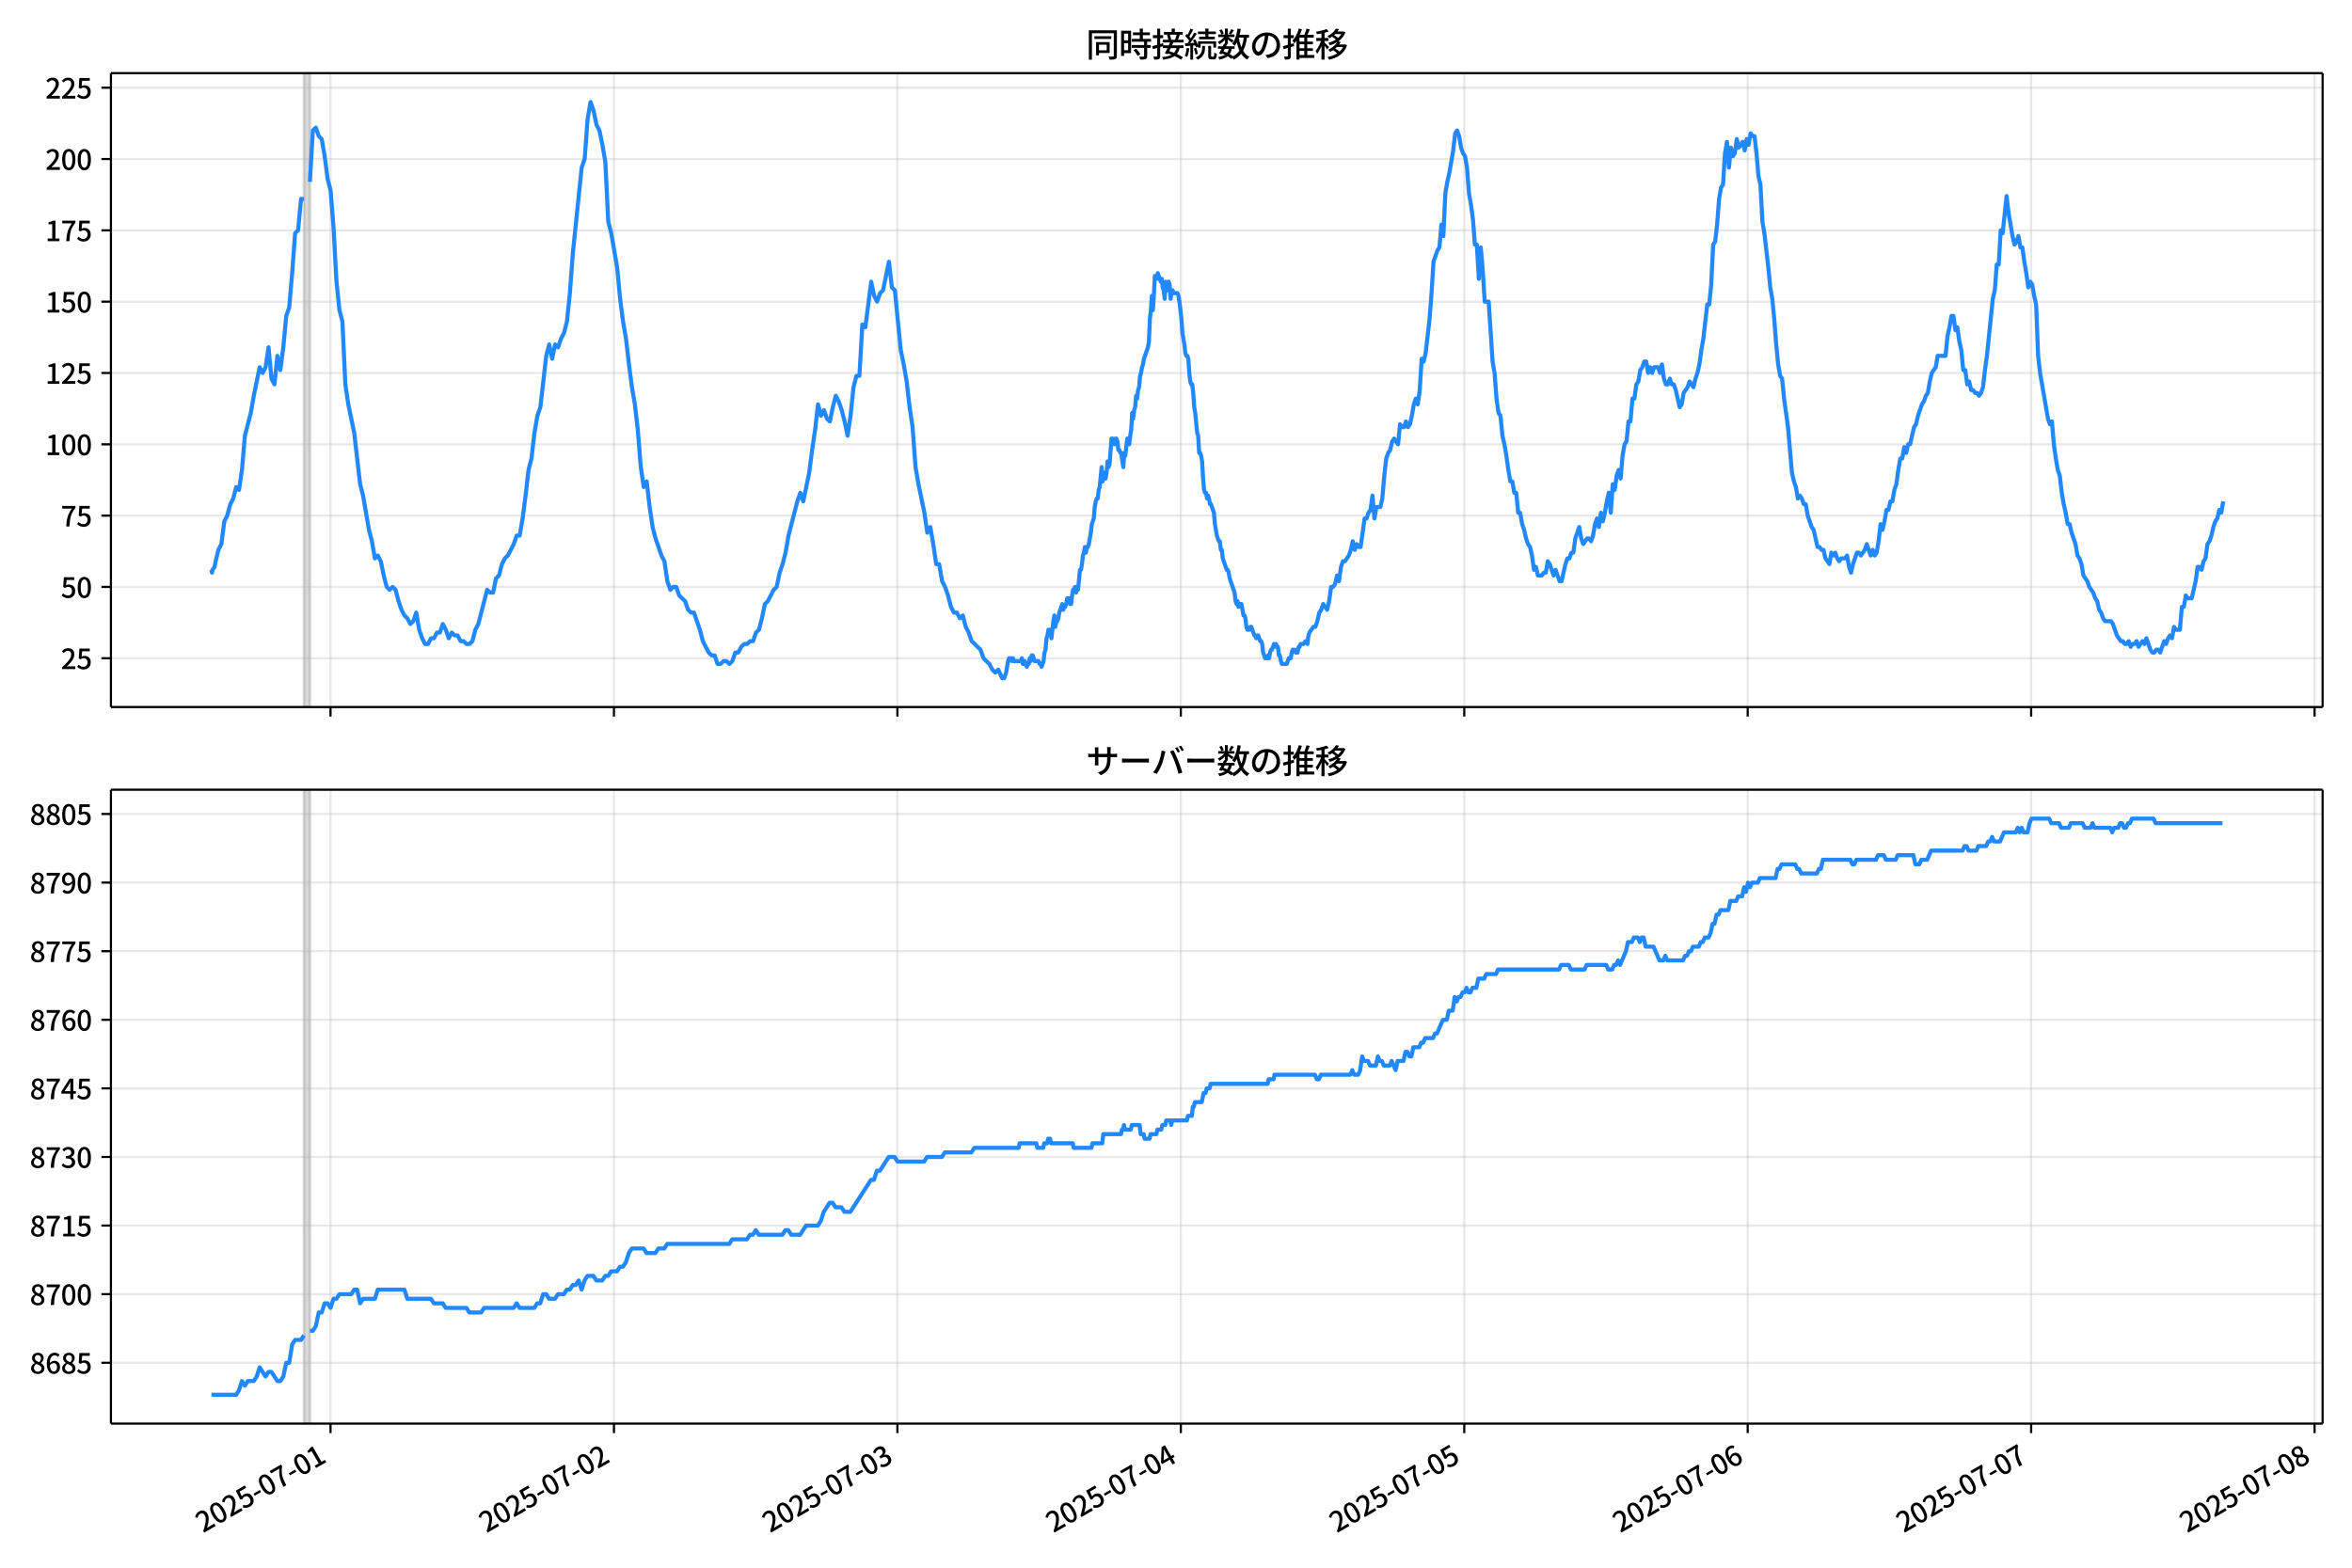 <!DOCTYPE svg  PUBLIC '-//W3C//DTD SVG 1.1//EN'  'http://www.w3.org/Graphics/SVG/1.1/DTD/svg11.dtd'>
<svg version="1.1" viewBox="0 0 864 576" xmlns="http://www.w3.org/2000/svg" xmlns:xlink="http://www.w3.org/1999/xlink">
 <defs>
  <style type="text/css">*{stroke-linejoin: round; stroke-linecap: butt}</style>
 </defs>
 <g id="aa">
  <g id="ab">
   <path d="m0 576h864v-576h-864z" fill="#fff"/>
  </g>
  <g id="ac">
   <g id="ad">
    <path d="m40.75 259.78h812.45v-232.9h-812.45z" fill="#fff"/>
   </g>
   <g id="ae">
    <path d="m111.65 259.78h2.169v-232.9h-2.169z" clip-path="url(#e)" fill="#808080" opacity=".3" stroke="#808080"/>
   </g>
   <g id="af">
    <g id="ag">
     <g id="ah">
      <path d="m121.41 259.78v-232.9" clip-path="url(#e)" fill="none" stroke="#b0b0b0" stroke-linecap="square" stroke-opacity=".3" stroke-width=".8"/>
     </g>
     <g id="ai">
      <defs>
       <path id="h" d="m0 0v3.5" stroke="#000" stroke-width=".8"/>
      </defs>
      <use x="121.414" y="259.778" stroke="#000000" stroke-width=".8" xlink:href="#h"/>
     </g>
    </g>
    <g id="aj">
     <g id="ak">
      <path d="m225.53 259.78v-232.9" clip-path="url(#e)" fill="none" stroke="#b0b0b0" stroke-linecap="square" stroke-opacity=".3" stroke-width=".8"/>
     </g>
     <g id="al">
      <use x="225.534" y="259.778" stroke="#000000" stroke-width=".8" xlink:href="#h"/>
     </g>
    </g>
    <g id="am">
     <g id="an">
      <path d="m329.65 259.78v-232.9" clip-path="url(#e)" fill="none" stroke="#b0b0b0" stroke-linecap="square" stroke-opacity=".3" stroke-width=".8"/>
     </g>
     <g id="ao">
      <use x="329.654" y="259.778" stroke="#000000" stroke-width=".8" xlink:href="#h"/>
     </g>
    </g>
    <g id="ap">
     <g id="aq">
      <path d="m433.77 259.78v-232.9" clip-path="url(#e)" fill="none" stroke="#b0b0b0" stroke-linecap="square" stroke-opacity=".3" stroke-width=".8"/>
     </g>
     <g id="ar">
      <use x="433.774" y="259.778" stroke="#000000" stroke-width=".8" xlink:href="#h"/>
     </g>
    </g>
    <g id="as">
     <g id="at">
      <path d="m537.89 259.78v-232.9" clip-path="url(#e)" fill="none" stroke="#b0b0b0" stroke-linecap="square" stroke-opacity=".3" stroke-width=".8"/>
     </g>
     <g id="au">
      <use x="537.894" y="259.778" stroke="#000000" stroke-width=".8" xlink:href="#h"/>
     </g>
    </g>
    <g id="av">
     <g id="aw">
      <path d="m642.01 259.78v-232.9" clip-path="url(#e)" fill="none" stroke="#b0b0b0" stroke-linecap="square" stroke-opacity=".3" stroke-width=".8"/>
     </g>
     <g id="ax">
      <use x="642.014" y="259.778" stroke="#000000" stroke-width=".8" xlink:href="#h"/>
     </g>
    </g>
    <g id="ay">
     <g id="az">
      <path d="m746.13 259.78v-232.9" clip-path="url(#e)" fill="none" stroke="#b0b0b0" stroke-linecap="square" stroke-opacity=".3" stroke-width=".8"/>
     </g>
     <g id="ba">
      <use x="746.134" y="259.778" stroke="#000000" stroke-width=".8" xlink:href="#h"/>
     </g>
    </g>
    <g id="bb">
     <g id="bc">
      <path d="m850.25 259.78v-232.9" clip-path="url(#e)" fill="none" stroke="#b0b0b0" stroke-linecap="square" stroke-opacity=".3" stroke-width=".8"/>
     </g>
     <g id="bd">
      <use x="850.254" y="259.778" stroke="#000000" stroke-width=".8" xlink:href="#h"/>
     </g>
    </g>
   </g>
   <g id="be">
    <g id="bf">
     <g id="bg">
      <path d="m40.75 241.85h812.45" clip-path="url(#e)" fill="none" stroke="#b0b0b0" stroke-linecap="square" stroke-opacity=".3" stroke-width=".8"/>
     </g>
     <g id="bh">
      <defs>
       <path id="g" d="m0 0h-3.5" stroke="#000" stroke-width=".8"/>
      </defs>
      <use x="40.75" y="241.854" stroke="#000000" stroke-width=".8" xlink:href="#g"/>
     </g>
     <g id="bi">
      <!-- 25 -->
      <g transform="translate(22.35 245.84) scale(.1 -.1)">
       <defs>
        <path id="b" transform="scale(.016)" d="m282 0v429q697 621 1164 1136 468 515 701 956 234 442 234 826 0 256-87 451-86 196-262 301-176 106-445 106-275 0-506-151-230-150-422-368l-416 410q301 333 637 518 336 186 803 186 429 0 749-176t496-493 176-745q0-455-224-919t-615-935q-390-470-889-950 186 20 394 36t374 16h1184v-634h-3046z"/>
        <path id="c" transform="scale(.016)" d="m1715-90q-365 0-653 90t-506 237q-217 147-383 307l352 480q134-134 294-246t361-183q202-70 452-70 262 0 473 118 212 119 333 346 122 227 122 541 0 460-247 716-246 256-649 256-224 0-384-64t-365-198l-365 237 141 2240h2387v-627h-1747l-109-1204q154 77 307 118 154 42 340 42 397 0 723-160t518-490q192-329 192-847 0-519-224-887t-586-560q-361-192-777-192z"/>
       </defs>
       <use xlink:href="#b"/>
       <use transform="translate(57)" xlink:href="#c"/>
      </g>
     </g>
    </g>
    <g id="bj">
     <g id="bk">
      <path d="m40.75 215.65h812.45" clip-path="url(#e)" fill="none" stroke="#b0b0b0" stroke-linecap="square" stroke-opacity=".3" stroke-width=".8"/>
     </g>
     <g id="bl">
      <use x="40.75" y="215.651" stroke="#000000" stroke-width=".8" xlink:href="#g"/>
     </g>
     <g id="bm">
      <!-- 50 -->
      <g transform="translate(22.35 219.64) scale(.1 -.1)">
       <defs>
        <path id="a" transform="scale(.016)" d="m1830-90q-460 0-806 275-346 276-535 823-188 547-188 1366 0 820 188 1357 189 538 535 803 346 266 806 266 461 0 800-269 340-269 528-803 189-534 189-1354 0-819-189-1366-188-547-528-823-339-275-800-275zm0 589q237 0 422 185 186 186 288 599 103 413 103 1091 0 679-103 1082-102 403-288 582-185 180-422 180-236 0-422-180-186-179-292-582-105-403-105-1082 0-678 105-1091 106-413 292-599 186-185 422-185z"/>
       </defs>
       <use xlink:href="#c"/>
       <use transform="translate(57)" xlink:href="#a"/>
      </g>
     </g>
    </g>
    <g id="bn">
     <g id="bo">
      <path d="m40.75 189.45h812.45" clip-path="url(#e)" fill="none" stroke="#b0b0b0" stroke-linecap="square" stroke-opacity=".3" stroke-width=".8"/>
     </g>
     <g id="bp">
      <use x="40.75" y="189.447" stroke="#000000" stroke-width=".8" xlink:href="#g"/>
     </g>
     <g id="bq">
      <!-- 75 -->
      <g transform="translate(22.35 193.43) scale(.1 -.1)">
       <defs>
        <path id="f" transform="scale(.016)" d="m1235 0q32 646 109 1187t224 1024 384 941 576 938h-2208v627h3027v-455q-409-512-665-989-256-476-397-969t-205-1053-90-1251h-755z"/>
       </defs>
       <use xlink:href="#f"/>
       <use transform="translate(57)" xlink:href="#c"/>
      </g>
     </g>
    </g>
    <g id="br">
     <g id="bs">
      <path d="m40.75 163.24h812.45" clip-path="url(#e)" fill="none" stroke="#b0b0b0" stroke-linecap="square" stroke-opacity=".3" stroke-width=".8"/>
     </g>
     <g id="bt">
      <use x="40.75" y="163.244" stroke="#000000" stroke-width=".8" xlink:href="#g"/>
     </g>
     <g id="bu">
      <!-- 100 -->
      <g transform="translate(16.65 167.23) scale(.1 -.1)">
       <defs>
        <path id="k" transform="scale(.016)" d="m544 0v608h1037v3277h-845v467q333 58 579 147 247 90 451 218h557v-4109h915v-608h-2694z"/>
       </defs>
       <use xlink:href="#k"/>
       <use transform="translate(57)" xlink:href="#a"/>
       <use transform="translate(114)" xlink:href="#a"/>
      </g>
     </g>
    </g>
    <g id="bv">
     <g id="bw">
      <path d="m40.75 137.04h812.45" clip-path="url(#e)" fill="none" stroke="#b0b0b0" stroke-linecap="square" stroke-opacity=".3" stroke-width=".8"/>
     </g>
     <g id="bx">
      <use x="40.75" y="137.04" stroke="#000000" stroke-width=".8" xlink:href="#g"/>
     </g>
     <g id="by">
      <!-- 125 -->
      <g transform="translate(16.65 141.03) scale(.1 -.1)">
       <use xlink:href="#k"/>
       <use transform="translate(57)" xlink:href="#b"/>
       <use transform="translate(114)" xlink:href="#c"/>
      </g>
     </g>
    </g>
    <g id="bz">
     <g id="ca">
      <path d="m40.75 110.84h812.45" clip-path="url(#e)" fill="none" stroke="#b0b0b0" stroke-linecap="square" stroke-opacity=".3" stroke-width=".8"/>
     </g>
     <g id="cb">
      <use x="40.75" y="110.836" stroke="#000000" stroke-width=".8" xlink:href="#g"/>
     </g>
     <g id="cc">
      <!-- 150 -->
      <g transform="translate(16.65 114.82) scale(.1 -.1)">
       <use xlink:href="#k"/>
       <use transform="translate(57)" xlink:href="#c"/>
       <use transform="translate(114)" xlink:href="#a"/>
      </g>
     </g>
    </g>
    <g id="cd">
     <g id="ce">
      <path d="m40.75 84.633h812.45" clip-path="url(#e)" fill="none" stroke="#b0b0b0" stroke-linecap="square" stroke-opacity=".3" stroke-width=".8"/>
     </g>
     <g id="cf">
      <use x="40.75" y="84.633" stroke="#000000" stroke-width=".8" xlink:href="#g"/>
     </g>
     <g id="cg">
      <!-- 175 -->
      <g transform="translate(16.65 88.618) scale(.1 -.1)">
       <use xlink:href="#k"/>
       <use transform="translate(57)" xlink:href="#f"/>
       <use transform="translate(114)" xlink:href="#c"/>
      </g>
     </g>
    </g>
    <g id="ch">
     <g id="ci">
      <path d="m40.75 58.429h812.45" clip-path="url(#e)" fill="none" stroke="#b0b0b0" stroke-linecap="square" stroke-opacity=".3" stroke-width=".8"/>
     </g>
     <g id="cj">
      <use x="40.75" y="58.429" stroke="#000000" stroke-width=".8" xlink:href="#g"/>
     </g>
     <g id="ck">
      <!-- 200 -->
      <g transform="translate(16.65 62.414) scale(.1 -.1)">
       <use xlink:href="#b"/>
       <use transform="translate(57)" xlink:href="#a"/>
       <use transform="translate(114)" xlink:href="#a"/>
      </g>
     </g>
    </g>
    <g id="cl">
     <g id="cm">
      <path d="m40.75 32.226h812.45" clip-path="url(#e)" fill="none" stroke="#b0b0b0" stroke-linecap="square" stroke-opacity=".3" stroke-width=".8"/>
     </g>
     <g id="cn">
      <use x="40.75" y="32.226" stroke="#000000" stroke-width=".8" xlink:href="#g"/>
     </g>
     <g id="co">
      <!-- 225 -->
      <g transform="translate(16.65 36.211) scale(.1 -.1)">
       <use xlink:href="#b"/>
       <use transform="translate(57)" xlink:href="#b"/>
       <use transform="translate(114)" xlink:href="#c"/>
      </g>
     </g>
    </g>
   </g>
   <g id="cp">
    <path d="m77.68 209.36.206 1.048.182-1.048.752-1.048.383-2.096 1.023-4.193 1.082-2.096 1.088-8.385 1.082-2.096 1.124-4.193 1.08-2.096 1.087-4.193 1.022 1.048 1.085-7.337 1.085-12.578 2.169-8.385 1.085-6.289 2.169-10.481 1.085 2.096 1.085-2.096 1.085-7.337 1.085 11.53 1.085 2.096 1.085-10.481 1.085 5.241 1.085-8.385 1.085-11.53 1.085-3.144 1.085-12.578 1.085-14.674 1.085-1.048 1.085-11.53h1.085m2.169-6.289 1.085-18.867 1.085-1.048 1.085 3.144 1.085 1.048 1.085 6.289 1.085 8.385 1.085 4.193 1.085 13.626 1.085 19.915 1.085 10.481 1.085 4.193 1.085 23.059 1.085 7.337 2.169 10.481 2.169 18.867 1.085 4.193 2.169 12.578 1.085 4.193 1.085 6.289 1.085-1.048 1.085 2.096 1.085 5.241 1.085 4.193 1.085 1.048 1.085-1.048 1.085 1.048 1.085 4.193 1.085 3.144 1.085 2.096 1.085 1.048 1.085 2.096 1.085-1.048 1.085-3.144 1.085 6.289 1.085 3.144 1.085 2.096h1.085l1.085-2.096h1.085l1.085-2.096h1.085l1.085-3.144 1.085 2.096 1.085 3.144 1.085-2.096 1.085 1.048h1.085l1.085 2.096h1.085l1.085 1.048h1.085l1.085-1.048 1.085-4.193 1.085-2.096 3.254-12.578 1.085 1.048h1.085l1.085-5.241 1.085-1.048 1.085-4.193 1.085-2.096 1.085-1.048 2.169-4.193 1.085-3.144h1.085l1.085-6.289 1.085-8.385 1.085-9.433 1.085-4.193 1.085-9.433 1.085-6.289 1.085-3.144 2.169-18.867 1.085-4.193 1.085 5.241 1.085-5.241 1.085 1.048 1.085-3.144 1.085-2.096 1.085-4.193 1.085-10.481 1.085-14.674 3.254-31.444 1.085-3.144 1.085-14.674 1.085-6.289 1.085 3.144 1.085 5.241 1.085 2.096 1.085 5.241 1.085 6.289 1.085 22.011 1.085 4.193 2.169 12.578 1.085 11.53 1.085 8.385 1.085 6.289 1.085 9.433 1.085 8.385 1.085 6.289 1.085 9.433 1.085 13.626 1.085 7.337 1.085-2.096 1.085 9.433 1.085 7.337 1.085 4.193 2.169 6.289 1.085 2.096 1.085 7.337 1.085 3.144 1.085-1.048h1.085l1.085 3.144 2.169 2.096 1.085 3.144 1.085 1.048h1.085l2.169 6.289 1.085 4.193 2.169 4.193 1.085 1.048h1.085l1.085 3.144h1.085l1.085-1.048h1.085l1.085 1.048 1.085-1.048 1.085-3.144h1.085l1.085-2.096 1.085-1.048h1.085l1.085-1.048h1.085l1.085-3.144 1.085-1.048 1.085-4.193 1.085-5.241 1.085-1.048 2.169-4.193 1.085-1.048 1.085-5.241 1.085-3.144 1.085-4.193 1.085-6.289 3.254-12.578 1.085-3.144 1.085 3.144 2.169-10.481 1.085-8.385 1.085-7.337 1.085-9.433 1.085 4.193 1.085-2.096 1.085 3.144 1.085 1.048 1.085-5.241 1.085-4.193 1.085 2.096 1.085 3.144 1.085 4.193 1.085 5.241 1.085-7.337 1.085-10.481 1.085-4.193h1.085l1.085-18.867 1.085 1.048 2.169-16.77 1.085 5.241 1.085 2.096 1.085-3.144 1.085-1.048 2.169-10.481 1.085 9.433 1.085 1.048 2.169 22.011 1.085 5.241 1.085 6.289 1.085 9.433 1.085 7.337 1.085 14.674 1.085 6.289 2.169 10.481 1.085 7.337 1.085-2.096 1.085 6.289 1.085 7.337h1.085l1.085 6.289 1.085 2.096 1.085 3.144 1.085 4.193 1.085 2.096h1.085l1.085 2.096 1.085-1.048 1.085 4.193 1.085 2.096 1.085 3.144 3.254 3.144 1.085 3.144 2.169 2.096 1.085 2.096 1.085 1.048 1.085-1.048 1.446 3.144h.723l.723-2.096.723-4.193.362-1.048h.723l.362 1.048.362-1.048.362 1.048h2.531l.362-1.048.362 2.096h.362l.362-1.048.723 2.096.362-1.048h.362l.362-2.096.362 1.048.362-2.096h.362l.723 2.096h1.446l.362 1.048h.362l.362 1.048.723-2.096.362-3.144.362-1.048.362-4.193.362-1.048.362-2.096h.723l.362 3.144.723-6.289.362-2.096.362 4.193.362-2.096h.362l.362-1.048.362-2.096 1.085-3.144.362 2.096.362-1.048h.362l.362-1.048.362-2.096h.723l.362 2.096h.362l.362-3.144.362-2.096h.362l.362-1.048.362 2.096.362-2.096.362 1.048.723-7.337h.362l.362-2.096.362-3.144.362-1.048.362-2.096.362 2.096.362-2.096h.362l.362-1.048.723-4.193.362-3.144.723-2.096.362-4.193.362-2.096.362-1.048h.362l.362-3.144.362-1.048.723-7.337.362 5.241.362-3.144h.362l.362 2.096.362-2.096.362-4.193.362 2.096.362-1.048.723-9.433h.362l.723 2.096.362-2.096h.362l.362 1.048.362 3.144h.362l.362 1.048h.362l.362 3.144.362 2.096.362-5.241.362 1.048.723-6.289.723 2.096.362-3.144.362-2.096.362-6.289.362 2.096.362-3.144.362-1.048.362-4.193.362 1.048.362-3.144.362-1.048.362-4.193.362-1.048.362-2.096.362-1.048.362-2.096 1.446-4.193.362-2.096.362-8.385.362-3.144.362-5.241.362 5.241.362-5.241.362-7.337h.362l.362 1.048.362-2.096 1.085 3.144.362-1.048.362 3.144.362 1.048.362 3.144.362-6.289.362 2.096.362 1.048.362-3.144.362 1.048.362 5.241.362-2.096.362-1.048.362 1.048h1.446l.362 1.048.362 2.096.723 6.289.362 5.241.723 4.193.362 3.144.362 1.048h.362l.362 1.048.362 5.241.362 3.144.362 1.048h.362l.362 3.144.362 5.241.362 2.096.723 7.337.362 1.048.362 6.289h.362l.362 1.048.362 2.096.362 6.289.362 4.193.362 1.048h.362l.362 2.096.362-1.048.362 1.048.362 2.096h.362l1.085 3.144.362 4.193.723 4.193.723 2.096h.362l.362 3.144h.362l.362 3.144 1.446 4.193h.362l.362 1.048.362 2.096 1.808 5.241.362 3.144.362 1.048.362-1.048.362 2.096.362-1.048h.723l.723 4.193h.362l.362 1.048.362 3.144.362 1.048h.723l.362-1.048h.362l1.085 3.144h.362l.362 1.048.362-1.048h.362l.723 2.096h.362l.362 1.048.362 3.144.723 2.096h.723l.362-1.048.362 1.048.362-2.096.362-1.048h.362l.723-2.096.362 1.048.362-1.048.362 1.048h.362l.362 3.144h.362l.362 2.096.362 1.048h1.808l.723-2.096h.723l.362-2.096.362-1.048h.723l.362 1.048h.723l.362-2.096h.362l.362-1.048h1.085l.723-1.048.723 1.048.362-3.144.362-1.048 1.446-2.096h.723l.723-2.096.723-3.144.723-1.048.723-2.096 1.446 2.096.723-3.144.723-5.241h.723l.723-1.048.723-3.144.723 2.096.723-5.241.723-2.096h.723l1.446-2.096.723-2.096.723-3.144.723 3.144.723-2.096.723 1.048h.723l1.446-10.481h.723l.723-2.096.723-1.048.723-5.241.723 8.385.723-4.193h1.446l.723-3.144.723-8.385.723-6.289.723-2.096.723-1.048.723-3.144.723-1.048 1.446 2.096.723-7.337.723 1.048h.723l.723-2.096.723 2.096.723-1.048.723-3.144.723-4.193.723-2.096.723 2.096.723-5.241.723-11.53.723 1.048.723-3.144 1.446-12.578.723-9.433.723-11.53 1.446-4.193.723-1.048.723-8.385.723 4.193.723-15.722.723-4.193.723-3.144 1.446-8.385.723-6.289.723-1.048.723 2.096.723 4.193.723 2.096.723 1.048.723 4.193.723 9.433.723 4.193.723 5.241.723 9.433h.723l.723 12.578.723-11.53.723 8.385.723 11.53h1.446l1.446 22.011.723 4.193.723 9.433.723 5.241.723 1.048.723 7.337.723 3.144.723 4.193.723 5.241.723 4.193h.723l.723 4.193h.723l.723 7.337h.723l.723 4.193.723 2.096.723 3.144.723 2.096.723 1.048.723 3.144.723 5.241.723-1.048.723 3.144h1.446l.723-1.048h.723l.723-4.193.723 1.048 1.446 4.193.723-2.096 1.446 4.193h.723l1.446-6.289.723-2.096h.723l.723-2.096h.723l.723-5.241 1.446-4.193.723 4.193.723 2.096 1.446-2.096h.723l.723 1.048.723-2.096.723-4.193.723-2.096.723 3.144.723-5.241.723 3.144.723-3.144.723-4.193.723-3.144.723 7.337.723-10.481.723 2.096.723-5.241.723-2.096.723 3.144.723-8.385.723-4.193.723-1.048.723-7.337h.723l.723-8.385h.723l.723-5.241.723-1.048.723-4.193.723-1.048.723-2.096h.723l.723 4.193.723-2.096.723 2.096.723-2.096h1.446l.723 2.096.723-3.144.723 5.241.723 2.096h.723l.723-2.096.723 2.096h.723l.723 2.096 1.446 6.289.723-1.048.723-4.193 1.446-2.096.723-2.096 1.446 2.096.723-3.144.723-2.096.723-3.144.723-5.241.723-4.193 1.446-12.578h.723l.723-7.337.723-14.674.723-1.048.723-6.289.723-9.433.723-4.193.723-1.048.723-11.53.723-4.193.723 9.433.723-7.337.723 3.144.723-1.048.723-5.241.723 3.144 1.446-2.096.723 3.144.723-4.193.723 2.096.723-4.193.723 1.048h.723l.723 6.289.723 8.385.723 3.144.723 13.626.723 4.193 1.446 12.578.723 7.337.723 4.193.723 7.337.723 9.433.723 7.337.723 4.193.723 1.048.723 7.337 1.446 10.481 1.446 16.77.723 3.144.723 2.096.723 4.193.723-1.048.723 1.048.723 2.096h.723l.723 4.193 1.446 4.193.723 1.048 1.446 6.289h.723l.723 1.048h.723l.723 3.144 1.446 2.096.723-4.193.723 1.048.723-1.048.723 2.096.723 1.048.723-1.048h1.446l.723-1.048.723 4.193.723 2.096.723-3.144 1.446-4.193h.723l.723 1.048 1.446-2.096.723-2.096 1.446 4.193.723-2.096.723 2.096.723-1.048.723-4.193.723-6.289.723 2.096.723-3.144.723-4.193h.723l.723-3.144h.723l.723-4.193.723-2.096.723-5.241.723-4.193h.723l.723-4.193.723 2.096.723-3.144h.723l1.446-6.289.723-1.048.723-3.144 1.446-4.193.723-1.048.723-2.096.723-1.048.723-4.193.723-3.144 1.446-2.096.723-4.193h2.892l.723-7.337.723-3.144.723-4.193h.723l.723 5.241.723-1.048.723 5.241.723 3.144.723 7.337h.723l.723 5.241.723-1.048.723 3.144h.723l.723 1.048h.723l.723 1.048.723-1.048.723-2.096.723-6.289.723-5.241 2.169-20.963.723-3.144.723-9.433h.723l.723-12.578.723 1.048 1.446-13.626.723 6.289 1.446 8.385.723 3.144.723-1.048.723-2.096.723 4.193h.723l.723 5.241.723 4.193.723 5.241.723-2.096.723 1.048.723 4.193.723 3.144.723 18.867.723 6.289 2.892 16.77.723 2.096.723-1.048.723 8.385.723 5.241.723 4.193.723 2.096.723 6.289.723 4.193.723 3.144.723 4.193h.723l.723 3.144 1.446 4.193.723 4.193.723 1.048.723 2.096.723 4.193 1.446 2.096.723 2.096 1.446 2.096.723 2.096.723 1.048.723 3.144.723 1.048.723 2.096.723 1.048h2.169l.723 1.048 1.446 4.193 1.446 2.096h.723l.723 1.048h.723l.723-1.048.723 2.096.723-1.048h.723l.723-1.048.723 2.096 1.446-2.096.723 1.048.723-2.096 1.446 4.193.723 1.048h.723l.723-1.048h.723l.723 1.048 1.446-4.193.723 1.048.723-2.096.723-1.048.723 1.048.723-4.193.723 1.048h1.446l.723-8.385h.723l.723-4.193.723 1.048h1.446l1.446-6.289.723-5.241h.723l.723 1.048.723-3.144.723-1.048.723-5.241.723-1.048.723-2.096.723-3.144.723-2.096.723-1.048.723-3.144.723 1.048.723-4.193v0" clip-path="url(#e)" fill="none" stroke="#28f" stroke-linecap="square" stroke-width="1.5"/>
   </g>
   <g id="cq">
    <path d="m40.75 259.78v-232.9" fill="none" stroke="#000" stroke-linecap="square" stroke-width=".8"/>
   </g>
   <g id="cr">
    <path d="m853.2 259.78v-232.9" fill="none" stroke="#000" stroke-linecap="square" stroke-width=".8"/>
   </g>
   <g id="cs">
    <path d="m40.75 259.78h812.45" fill="none" stroke="#000" stroke-linecap="square" stroke-width=".8"/>
   </g>
   <g id="ct">
    <path d="m40.75 26.88h812.45" fill="none" stroke="#000" stroke-linecap="square" stroke-width=".8"/>
   </g>
   <g id="cu">
    <!-- 同時接続数の推移 -->
    <g transform="translate(398.98 20.88) scale(.12 -.12)">
     <defs>
      <path id="w" transform="scale(.016)" d="m1587 3936h3232v-518h-3232v518zm320-1114h557v-2534h-557v2534zm301 0h2291v-2086h-2291v512h1734v1069h-1734v505zm-1683 2260h5113v-570h-4524v-5056h-589v5626zm4768 0h595v-4896q0-250-67-397t-227-218q-160-77-426-96t-675-19q-13 83-45 192t-77 218q-45 108-89 185 281-13 527-13 247 0 330 0 83 7 118 42 36 35 36 112v4890z"/>
      <path id="u" transform="scale(.016)" d="m2714 4672h3238v-525h-3238v525zm-244-1235h3712v-538h-3712v538zm20-1184h3635v-531h-3635v531zm1523 3155h595v-2310h-595v2310zm832-2451h589v-2823q0-230-61-364-61-135-227-199-167-70-423-86t-633-16q-20 121-78 285-57 163-121 284 275-6 509-9t310-3q77 6 106 28 29 23 29 93v2810zm-2023-1677 487 282q153-160 313-352t294-381q135-189 206-343l-519-313q-64 153-189 348-124 196-278 394-154 199-314 365zm-2086 3718h1619v-4281h-1619v544h1056v3187h-1056v550zm32-1843h1293v-537h-1293v537zm-320 1843h563v-4832h-563v4832z"/>
      <path id="v" transform="scale(.016)" d="m3866 5408h614v-870h-614v870zm-1479-653h3597v-518h-3597v518zm-230-1485h4e3v-518h-4e3v518zm825 922 519 102q64-160 121-342 58-182 96-352 39-170 45-304l-544-128q-6 134-42 313-35 180-83 365-48 186-112 346zm1856 109 589-71q-96-275-202-557-105-281-195-486l-518 77q58 147 122 329 64 183 118 372t86 336zm-2643-2106h3943v-518h-3943v518zm1408 685 602-115q-167-371-362-784t-390-797-362-685l-525 179q160 288 346 666t368 784 323 752zm-659-2157 358 403q352-102 733-240 381-137 752-304 371-166 697-336 327-169 558-329l-384-461q-218 160-532 336-313 176-685 345-371 170-755 323-384 154-742 263zm1894 1114 583-71q-122-550-353-944-230-393-604-662t-922-435q-547-167-1296-269-25 128-93 269-67 141-137 230 678 64 1168 192t819 349q330 221 531 550 202 330 304 791zm-4684 217q396 90 953 240 557 151 1120 311l77-544q-525-154-1053-311-528-156-963-284l-134 588zm121 2093h1965v-563h-1965v563zm819 1248h576v-5229q0-236-51-374t-192-208q-141-77-355-99-214-23-541-16-13 115-64 288t-109 294q205-6 381-6t234 0q64 0 92 28 29 29 29 93v5229z"/>
      <path id="t" transform="scale(.016)" d="m4058 5408h595v-1798h-595v1798zm-1415-563h3443v-499h-3443v499zm231-992h3008v-499h-3008v499zm-224-877h3475v-1203h-531v729h-2432v-729h-512v1203zm1964-877h551v-1881q0-122 22-157 23-35 106-35 25 0 92 0 68 0 135 0t99 0q51 0 83 54t45 224 19 515q90-70 234-131t259-93q-19-429-83-662-64-234-183-326-118-93-316-93-39 0-103 0t-134 0-138 0q-67 0-99 0-237 0-365 64t-176 218q-48 153-48 422v1881zm-1164-6h550v-455q0-243-48-528-48-284-186-579-137-294-409-572-272-279-727-503-70 90-192 208-121 118-230 195 416 205 665 438 250 234 371 474 122 240 164 467 42 228 42 413v442zm-2240 3309 524-192q-121-244-259-503-137-259-275-496t-259-416l-410 173q122 186 246 438 125 253 240 515 116 263 193 481zm716-743 500-230q-224-359-496-756-272-396-548-764-275-368-518-650l-358 205q179 211 377 483 199 272 387 569 189 298 358 592 170 295 298 551zm-1721-665 307 403q166-154 339-340 173-185 320-364t224-327l-326-460q-77 160-218 348-141 189-314 384-172 196-332 356zm1485-832 435 179q128-211 249-458 122-246 215-474 93-227 137-412l-473-211q-32 185-119 422-86 237-201 486-115 250-243 468zm-1530-583q422 26 998 54 576 29 1184 68l7-499q-570-45-1127-84-556-38-992-70l-70 531zm1702-992 436 135q121-276 214-596t118-556l-454-148q-26 237-112 563-86 327-202 602zm-1363 109 499-83q-57-455-163-897-105-441-253-748-51 32-134 73-83 42-170 83-86 42-144 62 148 294 234 697t131 813zm691 627h525v-2861h-525v2861z"/>
      <path id="n" transform="scale(.016)" d="m224 2022h3187v-499h-3187v499zm51 2247h3111v-487h-3111v487zm1127-1735 563-121q-154-320-333-672t-352-679q-173-326-326-582l-532 173q148 243 324 566t345 669q170 346 311 646zm934-832 563-64q-89-480-262-838t-461-614-701-432-976-298q-25 128-99 269t-157 237q659 102 1085 303 426 202 666 554t342 883zm422 3597 519-211q-147-218-298-436-150-217-278-377l-403 186q121 173 252 413 132 240 208 425zm-1203 109h563v-2957h-563v2957zm-1075-320 448 186q134-192 246-420 112-227 157-393l-467-211q-38 172-147 406t-237 432zm1094-1050 397-236q-160-263-400-529-240-265-519-489-278-224-553-378-51 103-141 237-89 135-179 218 269 109 534 294 266 186 493 416 228 231 368 467zm487-204q83-45 246-145 163-99 352-211t346-211 221-150l-327-423q-83 77-230 198-147 122-317 253-170 132-327 250-156 119-259 189l295 250zm1798 396h2311v-556h-2311v556zm115 1178 615-90q-103-640-263-1235t-384-1101q-224-505-512-889-44 57-134 134t-186 157-166 125q275 339 473 796 199 458 340 995 141 538 217 1108zm1223-1510 614-58q-147-1101-445-1940-297-838-813-1443-515-604-1321-1014-26 71-90 177-64 105-134 208-70 102-128 159 742 346 1212 880 471 535 730 1290 260 755 375 1741zm-1005-135q134-851 387-1597 253-745 659-1305 407-560 1002-874-70-57-154-150-83-93-154-189-70-96-121-179-633 371-1056 988-422 618-688 1434-265 816-425 1783l550 89zm-3309-3065 327 416q377-148 754-330 378-182 701-378 324-195 548-368l-416-435q-211 179-519 378-307 198-666 383-358 186-729 334z"/>
      <path id="s" transform="scale(.016)" d="m3686 4378q-64-493-163-1041-99-547-265-1084-192-653-432-1104t-522-688-595-237q-320 0-596 221-275 221-448 621-172 400-172 931 0 537 220 1017 221 480 611 851 391 372 909 583 519 211 1121 211 576 0 1040-186 464-185 793-515 330-329 502-771 173-441 173-941 0-672-278-1194-278-521-816-851-538-329-1318-444l-378 601q166 20 307 42t263 48q307 70 585 217 279 148 496 375 218 227 342 534 125 308 125 692t-122 713q-121 330-358 573-236 243-582 380-346 138-781 138-525 0-935-186-409-185-694-489-284-304-432-656-147-352-147-678 0-365 89-605 90-240 224-355 135-115 276-115t288 144 297 457q151 314 298 800 147 461 246 982 100 522 145 1021l684-12z"/>
      <path id="o" transform="scale(.016)" d="m2995 2925h2893v-519h-2893v519zm0-1280h2893v-519h-2893v519zm-64-1299h3232v-557h-3232v557zm1312 3577h563v-3763h-563v3763zm429 1466 634-141q-154-390-340-794-185-403-339-684l-512 140q103 199 208 458 106 259 195 528 90 269 154 493zm-1472 25 582-147q-153-518-371-1018-217-499-483-931t-573-758q-38 64-109 160-70 96-147 198-77 103-141 160 416 416 733 1034t509 1302zm128-1203h2720v-537h-2720v-4205h-582v4422l313 320h269zm-3174-2157q396 90 953 240 557 151 1120 311l77-544q-525-154-1053-311-528-156-963-284l-134 588zm121 2093h1965v-563h-1965v563zm819 1248h576v-5229q0-236-51-374t-192-208q-141-77-355-99-214-23-541-16-13 115-64 288t-109 294q205-6 381-6t234 0q64 0 92 28 29 29 29 93v5229z"/>
      <path id="m" transform="scale(.016)" d="m4051 5402 595-109q-281-493-729-941t-1107-806q-39 64-106 144t-141 153q-73 74-137 119 608 288 1011 678t614 762zm-77-557h1511v-493h-1863l352 493zm1293 0h109l109 25 384-179q-192-505-496-905t-695-701q-390-301-845-519-454-217-947-358-44 109-137 253t-176 227q448 109 867 294 419 186 777 445 359 259 631 592t419 730v96zm-1990-954 377 307q167-96 336-218 170-121 320-249 151-128 247-237l-397-332q-90 108-237 236t-317 259q-169 132-329 234zm1107-934 595-109q-307-538-803-1031-496-492-1232-876-38 64-102 144t-138 156q-74 77-138 116 455 217 807 483t604 554q253 288 407 563zm-90-589h1460v-506h-1818l358 506zm1268 0h121l109 26 384-167q-192-614-531-1075t-787-794q-448-332-983-553-534-221-1129-355-45 115-132 269-86 153-176 249 551 96 1043 285 493 189 903 473 410 285 714 669t464 883v90zm-2132-1056 410 339q186-102 384-237 198-134 371-275t282-269l-435-371q-103 128-270 272-166 144-361 288t-381 253zm-2150 3533h589v-5376h-589v5376zm-992-1242h2336v-569h-2336v569zm1024-224 365-160q-96-339-231-707-134-368-291-727-157-358-336-672-179-313-365-537-44 128-134 291t-160 272q173 192 339 457 167 266 323 570 157 304 282 618t208 595zm941 1946 416-467q-314-122-695-221-380-99-784-173-403-74-780-131-20 102-71 236-51 135-102 231 358 58 732 138 375 80 711 179t573 208zm-397-2579q58-45 179-170 122-125 266-266 144-140 259-265t160-183l-352-473q-58 102-157 255-99 154-218 317-118 164-227 311-108 147-185 237l275 237z"/>
     </defs>
     <use xlink:href="#w"/>
     <use transform="translate(100)" xlink:href="#u"/>
     <use transform="translate(200)" xlink:href="#v"/>
     <use transform="translate(300)" xlink:href="#t"/>
     <use transform="translate(400)" xlink:href="#n"/>
     <use transform="translate(500)" xlink:href="#s"/>
     <use transform="translate(600)" xlink:href="#o"/>
     <use transform="translate(700)" xlink:href="#m"/>
    </g>
   </g>
  </g>
  <g id="cv">
   <g id="cw">
    <path d="m40.75 523.06h812.45v-232.9h-812.45z" fill="#fff"/>
   </g>
   <g id="cx">
    <path d="m111.65 523.06h2.169v-232.9h-2.169z" clip-path="url(#d)" fill="#808080" opacity=".3" stroke="#808080"/>
   </g>
   <g id="cy">
    <g id="cz">
     <g id="da">
      <path d="m121.41 523.06v-232.9" clip-path="url(#d)" fill="none" stroke="#b0b0b0" stroke-linecap="square" stroke-opacity=".3" stroke-width=".8"/>
     </g>
     <g id="db">
      <use x="121.414" y="523.055" stroke="#000000" stroke-width=".8" xlink:href="#h"/>
     </g>
     <g id="dc">
      <!-- 2025-07-01 -->
      <g transform="translate(74.624 563.33) rotate(-30) scale(.1 -.1)">
       <defs>
        <path id="i" transform="scale(.016)" d="m301 1536v544h1689v-544h-1689z"/>
       </defs>
       <use xlink:href="#b"/>
       <use transform="translate(57)" xlink:href="#a"/>
       <use transform="translate(114)" xlink:href="#b"/>
       <use transform="translate(171)" xlink:href="#c"/>
       <use transform="translate(228)" xlink:href="#i"/>
       <use transform="translate(263.7)" xlink:href="#a"/>
       <use transform="translate(320.7)" xlink:href="#f"/>
       <use transform="translate(377.7)" xlink:href="#i"/>
       <use transform="translate(413.4)" xlink:href="#a"/>
       <use transform="translate(470.4)" xlink:href="#k"/>
      </g>
     </g>
    </g>
    <g id="dd">
     <g id="de">
      <path d="m225.53 523.06v-232.9" clip-path="url(#d)" fill="none" stroke="#b0b0b0" stroke-linecap="square" stroke-opacity=".3" stroke-width=".8"/>
     </g>
     <g id="df">
      <use x="225.534" y="523.055" stroke="#000000" stroke-width=".8" xlink:href="#h"/>
     </g>
     <g id="dg">
      <!-- 2025-07-02 -->
      <g transform="translate(178.74 563.33) rotate(-30) scale(.1 -.1)">
       <use xlink:href="#b"/>
       <use transform="translate(57)" xlink:href="#a"/>
       <use transform="translate(114)" xlink:href="#b"/>
       <use transform="translate(171)" xlink:href="#c"/>
       <use transform="translate(228)" xlink:href="#i"/>
       <use transform="translate(263.7)" xlink:href="#a"/>
       <use transform="translate(320.7)" xlink:href="#f"/>
       <use transform="translate(377.7)" xlink:href="#i"/>
       <use transform="translate(413.4)" xlink:href="#a"/>
       <use transform="translate(470.4)" xlink:href="#b"/>
      </g>
     </g>
    </g>
    <g id="dh">
     <g id="di">
      <path d="m329.65 523.06v-232.9" clip-path="url(#d)" fill="none" stroke="#b0b0b0" stroke-linecap="square" stroke-opacity=".3" stroke-width=".8"/>
     </g>
     <g id="dj">
      <use x="329.654" y="523.055" stroke="#000000" stroke-width=".8" xlink:href="#h"/>
     </g>
     <g id="dk">
      <!-- 2025-07-03 -->
      <g transform="translate(282.86 563.33) rotate(-30) scale(.1 -.1)">
       <defs>
        <path id="q" transform="scale(.016)" d="m1715-90q-371 0-656 90t-503 240q-217 150-377 323l359 474q211-205 479-359 269-153 634-153 269 0 467 92 199 93 311 266t112 423q0 256-125 451t-429 300q-304 106-835 106v551q467 0 732 105 266 106 384 291 119 186 119 423 0 307-192 489-192 183-531 183-269 0-503-119-233-118-438-316l-384 460q282 256 614 413 333 157 737 157 422 0 748-144 327-144 512-413 186-269 186-659 0-403-221-685-221-281-592-422v-26q269-70 490-227t349-400 128-557q0-422-215-726-214-304-573-468-358-163-787-163z"/>
       </defs>
       <use xlink:href="#b"/>
       <use transform="translate(57)" xlink:href="#a"/>
       <use transform="translate(114)" xlink:href="#b"/>
       <use transform="translate(171)" xlink:href="#c"/>
       <use transform="translate(228)" xlink:href="#i"/>
       <use transform="translate(263.7)" xlink:href="#a"/>
       <use transform="translate(320.7)" xlink:href="#f"/>
       <use transform="translate(377.7)" xlink:href="#i"/>
       <use transform="translate(413.4)" xlink:href="#a"/>
       <use transform="translate(470.4)" xlink:href="#q"/>
      </g>
     </g>
    </g>
    <g id="dl">
     <g id="dm">
      <path d="m433.77 523.06v-232.9" clip-path="url(#d)" fill="none" stroke="#b0b0b0" stroke-linecap="square" stroke-opacity=".3" stroke-width=".8"/>
     </g>
     <g id="dn">
      <use x="433.774" y="523.055" stroke="#000000" stroke-width=".8" xlink:href="#h"/>
     </g>
     <g id="do">
      <!-- 2025-07-04 -->
      <g transform="translate(386.98 563.33) rotate(-30) scale(.1 -.1)">
       <defs>
        <path id="p" transform="scale(.016)" d="m2170 0v3072q0 192 12 457 13 266 20 458h-26q-90-179-183-365-92-185-195-364l-921-1415h2579v-576h-3328v493l1875 2957h858v-4717h-691z"/>
       </defs>
       <use xlink:href="#b"/>
       <use transform="translate(57)" xlink:href="#a"/>
       <use transform="translate(114)" xlink:href="#b"/>
       <use transform="translate(171)" xlink:href="#c"/>
       <use transform="translate(228)" xlink:href="#i"/>
       <use transform="translate(263.7)" xlink:href="#a"/>
       <use transform="translate(320.7)" xlink:href="#f"/>
       <use transform="translate(377.7)" xlink:href="#i"/>
       <use transform="translate(413.4)" xlink:href="#a"/>
       <use transform="translate(470.4)" xlink:href="#p"/>
      </g>
     </g>
    </g>
    <g id="dp">
     <g id="dq">
      <path d="m537.89 523.06v-232.9" clip-path="url(#d)" fill="none" stroke="#b0b0b0" stroke-linecap="square" stroke-opacity=".3" stroke-width=".8"/>
     </g>
     <g id="dr">
      <use x="537.894" y="523.055" stroke="#000000" stroke-width=".8" xlink:href="#h"/>
     </g>
     <g id="ds">
      <!-- 2025-07-05 -->
      <g transform="translate(491.1 563.33) rotate(-30) scale(.1 -.1)">
       <use xlink:href="#b"/>
       <use transform="translate(57)" xlink:href="#a"/>
       <use transform="translate(114)" xlink:href="#b"/>
       <use transform="translate(171)" xlink:href="#c"/>
       <use transform="translate(228)" xlink:href="#i"/>
       <use transform="translate(263.7)" xlink:href="#a"/>
       <use transform="translate(320.7)" xlink:href="#f"/>
       <use transform="translate(377.7)" xlink:href="#i"/>
       <use transform="translate(413.4)" xlink:href="#a"/>
       <use transform="translate(470.4)" xlink:href="#c"/>
      </g>
     </g>
    </g>
    <g id="dt">
     <g id="du">
      <path d="m642.01 523.06v-232.9" clip-path="url(#d)" fill="none" stroke="#b0b0b0" stroke-linecap="square" stroke-opacity=".3" stroke-width=".8"/>
     </g>
     <g id="dv">
      <use x="642.014" y="523.055" stroke="#000000" stroke-width=".8" xlink:href="#h"/>
     </g>
     <g id="dw">
      <!-- 2025-07-06 -->
      <g transform="translate(595.22 563.33) rotate(-30) scale(.1 -.1)">
       <defs>
        <path id="l" transform="scale(.016)" d="m1971-90q-339 0-634 144-294 144-518 435-224 292-352 733-128 442-128 1044 0 678 147 1161 148 483 397 784 250 301 570 445t665 144q397 0 688-147 292-147 490-359l-403-448q-128 154-327 253-198 99-409 99-307 0-567-182-259-182-413-605-153-422-153-1145 0-608 115-1002t326-589q212-195 493-195 212 0 375 121 163 122 259 343t96 522q0 300-90 511-89 212-259 320-169 109-419 109-211 0-451-134t-458-461l-25 538q134 192 313 323t374 201q196 71 375 71 397 0 694-163 298-163 467-490 170-326 170-825 0-468-195-817-195-348-512-544-317-195-701-195z"/>
       </defs>
       <use xlink:href="#b"/>
       <use transform="translate(57)" xlink:href="#a"/>
       <use transform="translate(114)" xlink:href="#b"/>
       <use transform="translate(171)" xlink:href="#c"/>
       <use transform="translate(228)" xlink:href="#i"/>
       <use transform="translate(263.7)" xlink:href="#a"/>
       <use transform="translate(320.7)" xlink:href="#f"/>
       <use transform="translate(377.7)" xlink:href="#i"/>
       <use transform="translate(413.4)" xlink:href="#a"/>
       <use transform="translate(470.4)" xlink:href="#l"/>
      </g>
     </g>
    </g>
    <g id="dx">
     <g id="dy">
      <path d="m746.13 523.06v-232.9" clip-path="url(#d)" fill="none" stroke="#b0b0b0" stroke-linecap="square" stroke-opacity=".3" stroke-width=".8"/>
     </g>
     <g id="dz">
      <use x="746.134" y="523.055" stroke="#000000" stroke-width=".8" xlink:href="#h"/>
     </g>
     <g id="ea">
      <!-- 2025-07-07 -->
      <g transform="translate(699.34 563.33) rotate(-30) scale(.1 -.1)">
       <use xlink:href="#b"/>
       <use transform="translate(57)" xlink:href="#a"/>
       <use transform="translate(114)" xlink:href="#b"/>
       <use transform="translate(171)" xlink:href="#c"/>
       <use transform="translate(228)" xlink:href="#i"/>
       <use transform="translate(263.7)" xlink:href="#a"/>
       <use transform="translate(320.7)" xlink:href="#f"/>
       <use transform="translate(377.7)" xlink:href="#i"/>
       <use transform="translate(413.4)" xlink:href="#a"/>
       <use transform="translate(470.4)" xlink:href="#f"/>
      </g>
     </g>
    </g>
    <g id="eb">
     <g id="ec">
      <path d="m850.25 523.06v-232.9" clip-path="url(#d)" fill="none" stroke="#b0b0b0" stroke-linecap="square" stroke-opacity=".3" stroke-width=".8"/>
     </g>
     <g id="ed">
      <use x="850.254" y="523.055" stroke="#000000" stroke-width=".8" xlink:href="#h"/>
     </g>
     <g id="ee">
      <!-- 2025-07-08 -->
      <g transform="translate(803.46 563.33) rotate(-30) scale(.1 -.1)">
       <defs>
        <path id="j" transform="scale(.016)" d="m1830-90q-441 0-787 163-345 164-547 448-202 285-202 650 0 314 122 557t314 419 403 291v32q-256 186-442 458-185 272-185 643 0 365 176 640t480 425q304 151 694 151 410 0 704-160t457-439q164-278 164-649 0-237-96-448t-234-381q-137-169-291-278v-32q218-115 397-285 179-169 288-406t109-557q0-346-189-628-189-281-532-448-342-166-803-166zm314 2708q205 198 310 419 106 221 106 464 0 211-83 384t-247 272q-163 99-393 99-288 0-480-183-192-182-192-502 0-256 134-429 135-172 359-294t486-230zm-294-2170q236 0 418 89 183 90 285 253 103 164 103 388 0 211-90 367-89 157-246 272-157 116-368 215t-454 195q-244-173-398-426-153-252-153-553 0-237 118-416 119-179 324-282 205-102 461-102z"/>
       </defs>
       <use xlink:href="#b"/>
       <use transform="translate(57)" xlink:href="#a"/>
       <use transform="translate(114)" xlink:href="#b"/>
       <use transform="translate(171)" xlink:href="#c"/>
       <use transform="translate(228)" xlink:href="#i"/>
       <use transform="translate(263.7)" xlink:href="#a"/>
       <use transform="translate(320.7)" xlink:href="#f"/>
       <use transform="translate(377.7)" xlink:href="#i"/>
       <use transform="translate(413.4)" xlink:href="#a"/>
       <use transform="translate(470.4)" xlink:href="#j"/>
      </g>
     </g>
    </g>
   </g>
   <g id="ef">
    <g id="eg">
     <g id="eh">
      <path d="m40.75 500.71h812.45" clip-path="url(#d)" fill="none" stroke="#b0b0b0" stroke-linecap="square" stroke-opacity=".3" stroke-width=".8"/>
     </g>
     <g id="ei">
      <use x="40.75" y="500.707" stroke="#000000" stroke-width=".8" xlink:href="#g"/>
     </g>
     <g id="ej">
      <!-- 8685 -->
      <g transform="translate(10.95 504.69) scale(.1 -.1)">
       <use xlink:href="#j"/>
       <use transform="translate(57)" xlink:href="#l"/>
       <use transform="translate(114)" xlink:href="#j"/>
       <use transform="translate(171)" xlink:href="#c"/>
      </g>
     </g>
    </g>
    <g id="ek">
     <g id="el">
      <path d="m40.75 475.5h812.45" clip-path="url(#d)" fill="none" stroke="#b0b0b0" stroke-linecap="square" stroke-opacity=".3" stroke-width=".8"/>
     </g>
     <g id="em">
      <use x="40.75" y="475.501" stroke="#000000" stroke-width=".8" xlink:href="#g"/>
     </g>
     <g id="en">
      <!-- 8700 -->
      <g transform="translate(10.95 479.49) scale(.1 -.1)">
       <use xlink:href="#j"/>
       <use transform="translate(57)" xlink:href="#f"/>
       <use transform="translate(114)" xlink:href="#a"/>
       <use transform="translate(171)" xlink:href="#a"/>
      </g>
     </g>
    </g>
    <g id="eo">
     <g id="ep">
      <path d="m40.75 450.3h812.45" clip-path="url(#d)" fill="none" stroke="#b0b0b0" stroke-linecap="square" stroke-opacity=".3" stroke-width=".8"/>
     </g>
     <g id="eq">
      <use x="40.75" y="450.296" stroke="#000000" stroke-width=".8" xlink:href="#g"/>
     </g>
     <g id="er">
      <!-- 8715 -->
      <g transform="translate(10.95 454.28) scale(.1 -.1)">
       <use xlink:href="#j"/>
       <use transform="translate(57)" xlink:href="#f"/>
       <use transform="translate(114)" xlink:href="#k"/>
       <use transform="translate(171)" xlink:href="#c"/>
      </g>
     </g>
    </g>
    <g id="es">
     <g id="et">
      <path d="m40.75 425.09h812.45" clip-path="url(#d)" fill="none" stroke="#b0b0b0" stroke-linecap="square" stroke-opacity=".3" stroke-width=".8"/>
     </g>
     <g id="eu">
      <use x="40.75" y="425.091" stroke="#000000" stroke-width=".8" xlink:href="#g"/>
     </g>
     <g id="ev">
      <!-- 8730 -->
      <g transform="translate(10.95 429.08) scale(.1 -.1)">
       <use xlink:href="#j"/>
       <use transform="translate(57)" xlink:href="#f"/>
       <use transform="translate(114)" xlink:href="#q"/>
       <use transform="translate(171)" xlink:href="#a"/>
      </g>
     </g>
    </g>
    <g id="ew">
     <g id="ex">
      <path d="m40.75 399.89h812.45" clip-path="url(#d)" fill="none" stroke="#b0b0b0" stroke-linecap="square" stroke-opacity=".3" stroke-width=".8"/>
     </g>
     <g id="ey">
      <use x="40.75" y="399.885" stroke="#000000" stroke-width=".8" xlink:href="#g"/>
     </g>
     <g id="ez">
      <!-- 8745 -->
      <g transform="translate(10.95 403.87) scale(.1 -.1)">
       <use xlink:href="#j"/>
       <use transform="translate(57)" xlink:href="#f"/>
       <use transform="translate(114)" xlink:href="#p"/>
       <use transform="translate(171)" xlink:href="#c"/>
      </g>
     </g>
    </g>
    <g id="fa">
     <g id="fb">
      <path d="m40.75 374.68h812.45" clip-path="url(#d)" fill="none" stroke="#b0b0b0" stroke-linecap="square" stroke-opacity=".3" stroke-width=".8"/>
     </g>
     <g id="fc">
      <use x="40.75" y="374.68" stroke="#000000" stroke-width=".8" xlink:href="#g"/>
     </g>
     <g id="fd">
      <!-- 8760 -->
      <g transform="translate(10.95 378.66) scale(.1 -.1)">
       <use xlink:href="#j"/>
       <use transform="translate(57)" xlink:href="#f"/>
       <use transform="translate(114)" xlink:href="#l"/>
       <use transform="translate(171)" xlink:href="#a"/>
      </g>
     </g>
    </g>
    <g id="fe">
     <g id="ff">
      <path d="m40.75 349.47h812.45" clip-path="url(#d)" fill="none" stroke="#b0b0b0" stroke-linecap="square" stroke-opacity=".3" stroke-width=".8"/>
     </g>
     <g id="fg">
      <use x="40.75" y="349.474" stroke="#000000" stroke-width=".8" xlink:href="#g"/>
     </g>
     <g id="fh">
      <!-- 8775 -->
      <g transform="translate(10.95 353.46) scale(.1 -.1)">
       <use xlink:href="#j"/>
       <use transform="translate(57)" xlink:href="#f"/>
       <use transform="translate(114)" xlink:href="#f"/>
       <use transform="translate(171)" xlink:href="#c"/>
      </g>
     </g>
    </g>
    <g id="fi">
     <g id="fj">
      <path d="m40.75 324.27h812.45" clip-path="url(#d)" fill="none" stroke="#b0b0b0" stroke-linecap="square" stroke-opacity=".3" stroke-width=".8"/>
     </g>
     <g id="fk">
      <use x="40.75" y="324.269" stroke="#000000" stroke-width=".8" xlink:href="#g"/>
     </g>
     <g id="fl">
      <!-- 8790 -->
      <g transform="translate(10.95 328.25) scale(.1 -.1)">
       <defs>
        <path id="x" transform="scale(.016)" d="m1562-90q-410 0-708 150-297 151-502 356l403 461q141-160 346-256t422-96q224 0 425 102 202 103 352 333 151 230 237 614 87 384 87 941 0 589-115 970t-323 563-496 182q-205 0-372-118-166-118-262-336t-96-525q0-301 86-512 87-211 259-323 173-112 417-112 224 0 460 141 237 141 448 461l32-544q-134-180-313-314t-371-208-384-74q-391 0-689 166-297 167-467 496-169 330-169 823 0 467 195 816t515 541 698 192q339 0 636-138 298-137 519-419 221-281 349-710t128-1018q0-691-141-1187t-391-807q-249-310-563-461-313-150-652-150z"/>
       </defs>
       <use xlink:href="#j"/>
       <use transform="translate(57)" xlink:href="#f"/>
       <use transform="translate(114)" xlink:href="#x"/>
       <use transform="translate(171)" xlink:href="#a"/>
      </g>
     </g>
    </g>
    <g id="fm">
     <g id="fn">
      <path d="m40.75 299.06h812.45" clip-path="url(#d)" fill="none" stroke="#b0b0b0" stroke-linecap="square" stroke-opacity=".3" stroke-width=".8"/>
     </g>
     <g id="fo">
      <use x="40.75" y="299.064" stroke="#000000" stroke-width=".8" xlink:href="#g"/>
     </g>
     <g id="fp">
      <!-- 8805 -->
      <g transform="translate(10.95 303.05) scale(.1 -.1)">
       <use xlink:href="#j"/>
       <use transform="translate(57)" xlink:href="#j"/>
       <use transform="translate(114)" xlink:href="#a"/>
       <use transform="translate(171)" xlink:href="#c"/>
      </g>
     </g>
    </g>
   </g>
   <g id="fq">
    <path d="m77.68 512.47h9.09l1.022-1.68 1.085-3.361 1.085 1.68 1.085-1.68h2.169l1.085-1.68 1.085-3.361 2.169 3.361 1.085-1.68h1.085l2.169 3.361h1.085l1.085-1.68 1.085-5.041h1.085l1.085-6.721 1.085-1.68h2.169l1.085-1.68m2.169-1.68h1.085l1.085-1.68 1.085-5.041h1.085l1.085-3.361h1.085l1.085 1.68 1.085-3.361h1.085l1.085-1.68h4.338l1.085-1.68h1.085l1.085 5.041 1.085-1.68h4.338l1.085-3.361h9.761l1.085 3.361h8.677l1.085 1.68h3.254l1.085 1.68h7.592l1.085 1.68h4.338l1.085-1.68h10.846l1.085-1.68 1.085 1.68h5.423l1.085-1.68h1.085l1.085-3.361h1.085l1.085 1.68h2.169l1.085-1.68h2.169l1.085-1.68h1.085l1.085-1.68h1.085l1.085-1.68 1.085 3.361 1.085-3.361 1.085-1.68h2.169l1.085 1.68h2.169l1.085-1.68h1.085l1.085-1.68h2.169l1.085-1.68h1.085l1.085-1.68 1.085-3.361 1.085-1.68h4.338l1.085 1.68h3.254l1.085-1.68h2.169l1.085-1.68h22.776l1.085-1.68h5.423l1.085-1.68h1.085l1.085-1.68 1.085 1.68h8.677l1.085-1.68h1.085l1.085 1.68h3.254l2.169-3.361h4.338l1.085-1.68 1.085-3.361 2.169-3.361h1.085l1.085 1.68h2.169l1.085 1.68h2.169l7.592-11.763h1.085l1.085-3.361h1.085l3.254-5.041h2.169l1.085 1.68h9.761l1.085-1.68h5.423l1.085-1.68h9.761l1.085-1.68h16.269l.362-1.68h6.146l.362 1.68h2.169l.362-1.68h1.085l.362-1.68h.723l.362 1.68h7.954l.362 1.68h6.508l.362-1.68h3.615l.362-3.361h6.508l.362-1.68h.362l.362-1.68.362 1.68h2.169l.362-1.68h2.892l.362 3.361h1.085l.362 1.68h1.808l.362-1.68h2.169l.362-1.68h1.446l.362-1.68h1.085l.362-1.68h1.446l.362 1.68.362-1.68h5.423l.362-1.68h1.446l.362-3.361h.362l.362-1.68h2.531l.723-3.361h.723l.362-1.68h1.085l.362-1.68h20.969l.362-1.68h1.808l.362-1.68h14.823l.723 1.68h.723l.723-1.68h10.846l.723-1.68.723 1.68h1.446l.723-1.68.723-5.041.723 1.68h1.446l.723 1.68h2.169l.723-3.361.723 1.68h.723l.723 1.68h2.169l.723-1.68 1.446 3.361.723-3.361h2.169l.723-3.361h.723l.723 1.68h.723l.723-3.361h2.169l.723-1.68h.723l.723-1.68h2.892l.723-1.68h.723l2.169-5.041h1.446l.723-3.361h1.446l.723-5.041.723 1.68.723-1.68h.723l.723-1.68h.723l.723-1.68.723 1.68h.723l.723-1.68h1.446l.723-3.361h2.169l.723-1.68h3.615l.723-1.68h22.415l.723-1.68h2.892l.723 1.68h5.061l.723-1.68h7.231l.723 1.68h1.446l.723-1.68h.723l.723-1.68.723 1.68 2.169-5.041.723-3.361h1.446l.723-1.68h1.446l.723 1.68.723-1.68h.723l.723 3.361h2.892l2.169 5.041h1.446l.723-1.68.723 1.68h5.784l.723-1.68h.723l.723-1.68h.723l.723-1.68h2.169l.723-1.68h.723l.723-1.68h1.446l.723-1.68.723-3.361h.723l.723-3.361h.723l.723-1.68h2.892l.723-3.361h2.169l.723-1.68h1.446l.723-3.361.723 1.68.723-3.361.723 1.68.723-1.68h2.169l.723-1.68h5.784l.723-3.361h.723l.723-1.68h5.061l.723 1.68h.723l.723 1.68h5.784l.723-1.68h.723l.723-3.361h10.123l.723 1.68h.723l.723-1.68h7.231l.723-1.68h2.169l.723 1.68h3.615l.723-1.68h5.784l.723 3.361h1.446l.723-1.68h2.169l1.446-3.361h11.569l.723-1.68h.723l.723 1.68h2.892l.723-1.68h2.892l.723-1.68h.723l.723-1.68.723 1.68h2.169l1.446-3.361h4.338l.723-1.68.723 1.68.723-1.68.723 1.68h1.446l.723-3.361.723-1.68h6.508l.723 1.68h2.892l.723 1.68h2.892l.723-1.68h4.338l.723 1.68h2.169l.723-1.68.723 1.68h5.784l.723 1.68.723-1.68h1.446l.723-1.68h.723l.723 1.68h.723l.723-1.68h.723l.723-1.68h7.954l.723 1.68h24.584v0" clip-path="url(#d)" fill="none" stroke="#28f" stroke-linecap="square" stroke-width="1.5"/>
   </g>
   <g id="fr">
    <path d="m40.75 523.06v-232.9" fill="none" stroke="#000" stroke-linecap="square" stroke-width=".8"/>
   </g>
   <g id="fs">
    <path d="m853.2 523.06v-232.9" fill="none" stroke="#000" stroke-linecap="square" stroke-width=".8"/>
   </g>
   <g id="ft">
    <path d="m40.75 523.06h812.45" fill="none" stroke="#000" stroke-linecap="square" stroke-width=".8"/>
   </g>
   <g id="fu">
    <path d="m40.75 290.16h812.45" fill="none" stroke="#000" stroke-linecap="square" stroke-width=".8"/>
   </g>
   <g id="fv">
    <!-- サーバー数の推移 -->
    <g transform="translate(398.98 284.16) scale(.12 -.12)">
     <defs>
      <path id="z" transform="scale(.016)" d="m4685 2893q0-621-84-1111-83-489-288-877-204-387-569-691t-928-560l-544 512q448 167 781 371 333 205 550 503 218 298 323 739 106 442 106 1075v1620q0 192-10 339-9 147-22 217h723q-6-70-22-217t-16-339v-1581zm-2304 2086q-7-64-23-199-16-134-16-313v-2317q0-128 6-256 7-128 13-224 7-96 13-140h-710q6 44 12 140 7 96 13 221 7 125 7 259v2317q0 122-10 256-9 135-28 256h723zm-1978-1197q45-12 144-22t237-20q138-9 285-9h4217q237 0 394 13t246 26v-679q-76 7-240 13-163 6-393 6h-4224q-147 0-282-3-134-3-234-10-99-6-150-12v697z"/>
      <path id="r" transform="scale(.016)" d="m621 2854q109-6 265-16 157-9 339-16 183-6 349-6 128 0 352 0t509 0 598 0q314 0 624 0 311 0 586 0t486 0q212 0 327 0 230 0 416 16t301 22v-793q-109 6-308 19-198 13-409 13-109 0-324 0-214 0-489 0t-586 0q-310 0-624 0-313 0-598 0t-509 0-352 0q-262 0-525-10-262-9-428-22v793z"/>
      <path id="y" transform="scale(.016)" d="m4941 5037q83-109 176-269t182-320q90-160 154-288l-416-179q-96 192-240 448t-272 435l416 173zm723 275q83-122 182-282 100-160 196-317 96-156 153-271l-416-186q-102 205-246 454-144 250-279 429l410 173zm-4339-3360q102 262 201 556 100 295 183 612t144 630q61 314 93 602l723-147q-19-83-45-183-26-99-48-195t-42-166q-32-154-86-394t-131-512-164-551q-86-278-182-514-115-301-269-618-153-317-326-618-173-300-346-550l-697 294q301 397 563 874t429 880zm3155 198q-96 250-215 531-118 282-243 567-124 285-246 534-122 250-224 429l659 218q96-179 221-429t253-535q128-284 249-566 122-281 218-525 90-230 195-518 106-288 211-592 106-304 195-589 90-285 154-515l-729-237q-84 352-199 736t-240 768-259 723z"/>
     </defs>
     <use xlink:href="#z"/>
     <use transform="translate(100)" xlink:href="#r"/>
     <use transform="translate(200)" xlink:href="#y"/>
     <use transform="translate(300)" xlink:href="#r"/>
     <use transform="translate(400)" xlink:href="#n"/>
     <use transform="translate(500)" xlink:href="#s"/>
     <use transform="translate(600)" xlink:href="#o"/>
     <use transform="translate(700)" xlink:href="#m"/>
    </g>
   </g>
  </g>
 </g>
 <defs>
  <clipPath id="e">
   <rect x="40.75" y="26.88" width="812.45" height="232.9"/>
  </clipPath>
  <clipPath id="d">
   <rect x="40.75" y="290.16" width="812.45" height="232.9"/>
  </clipPath>
 </defs>
</svg>
